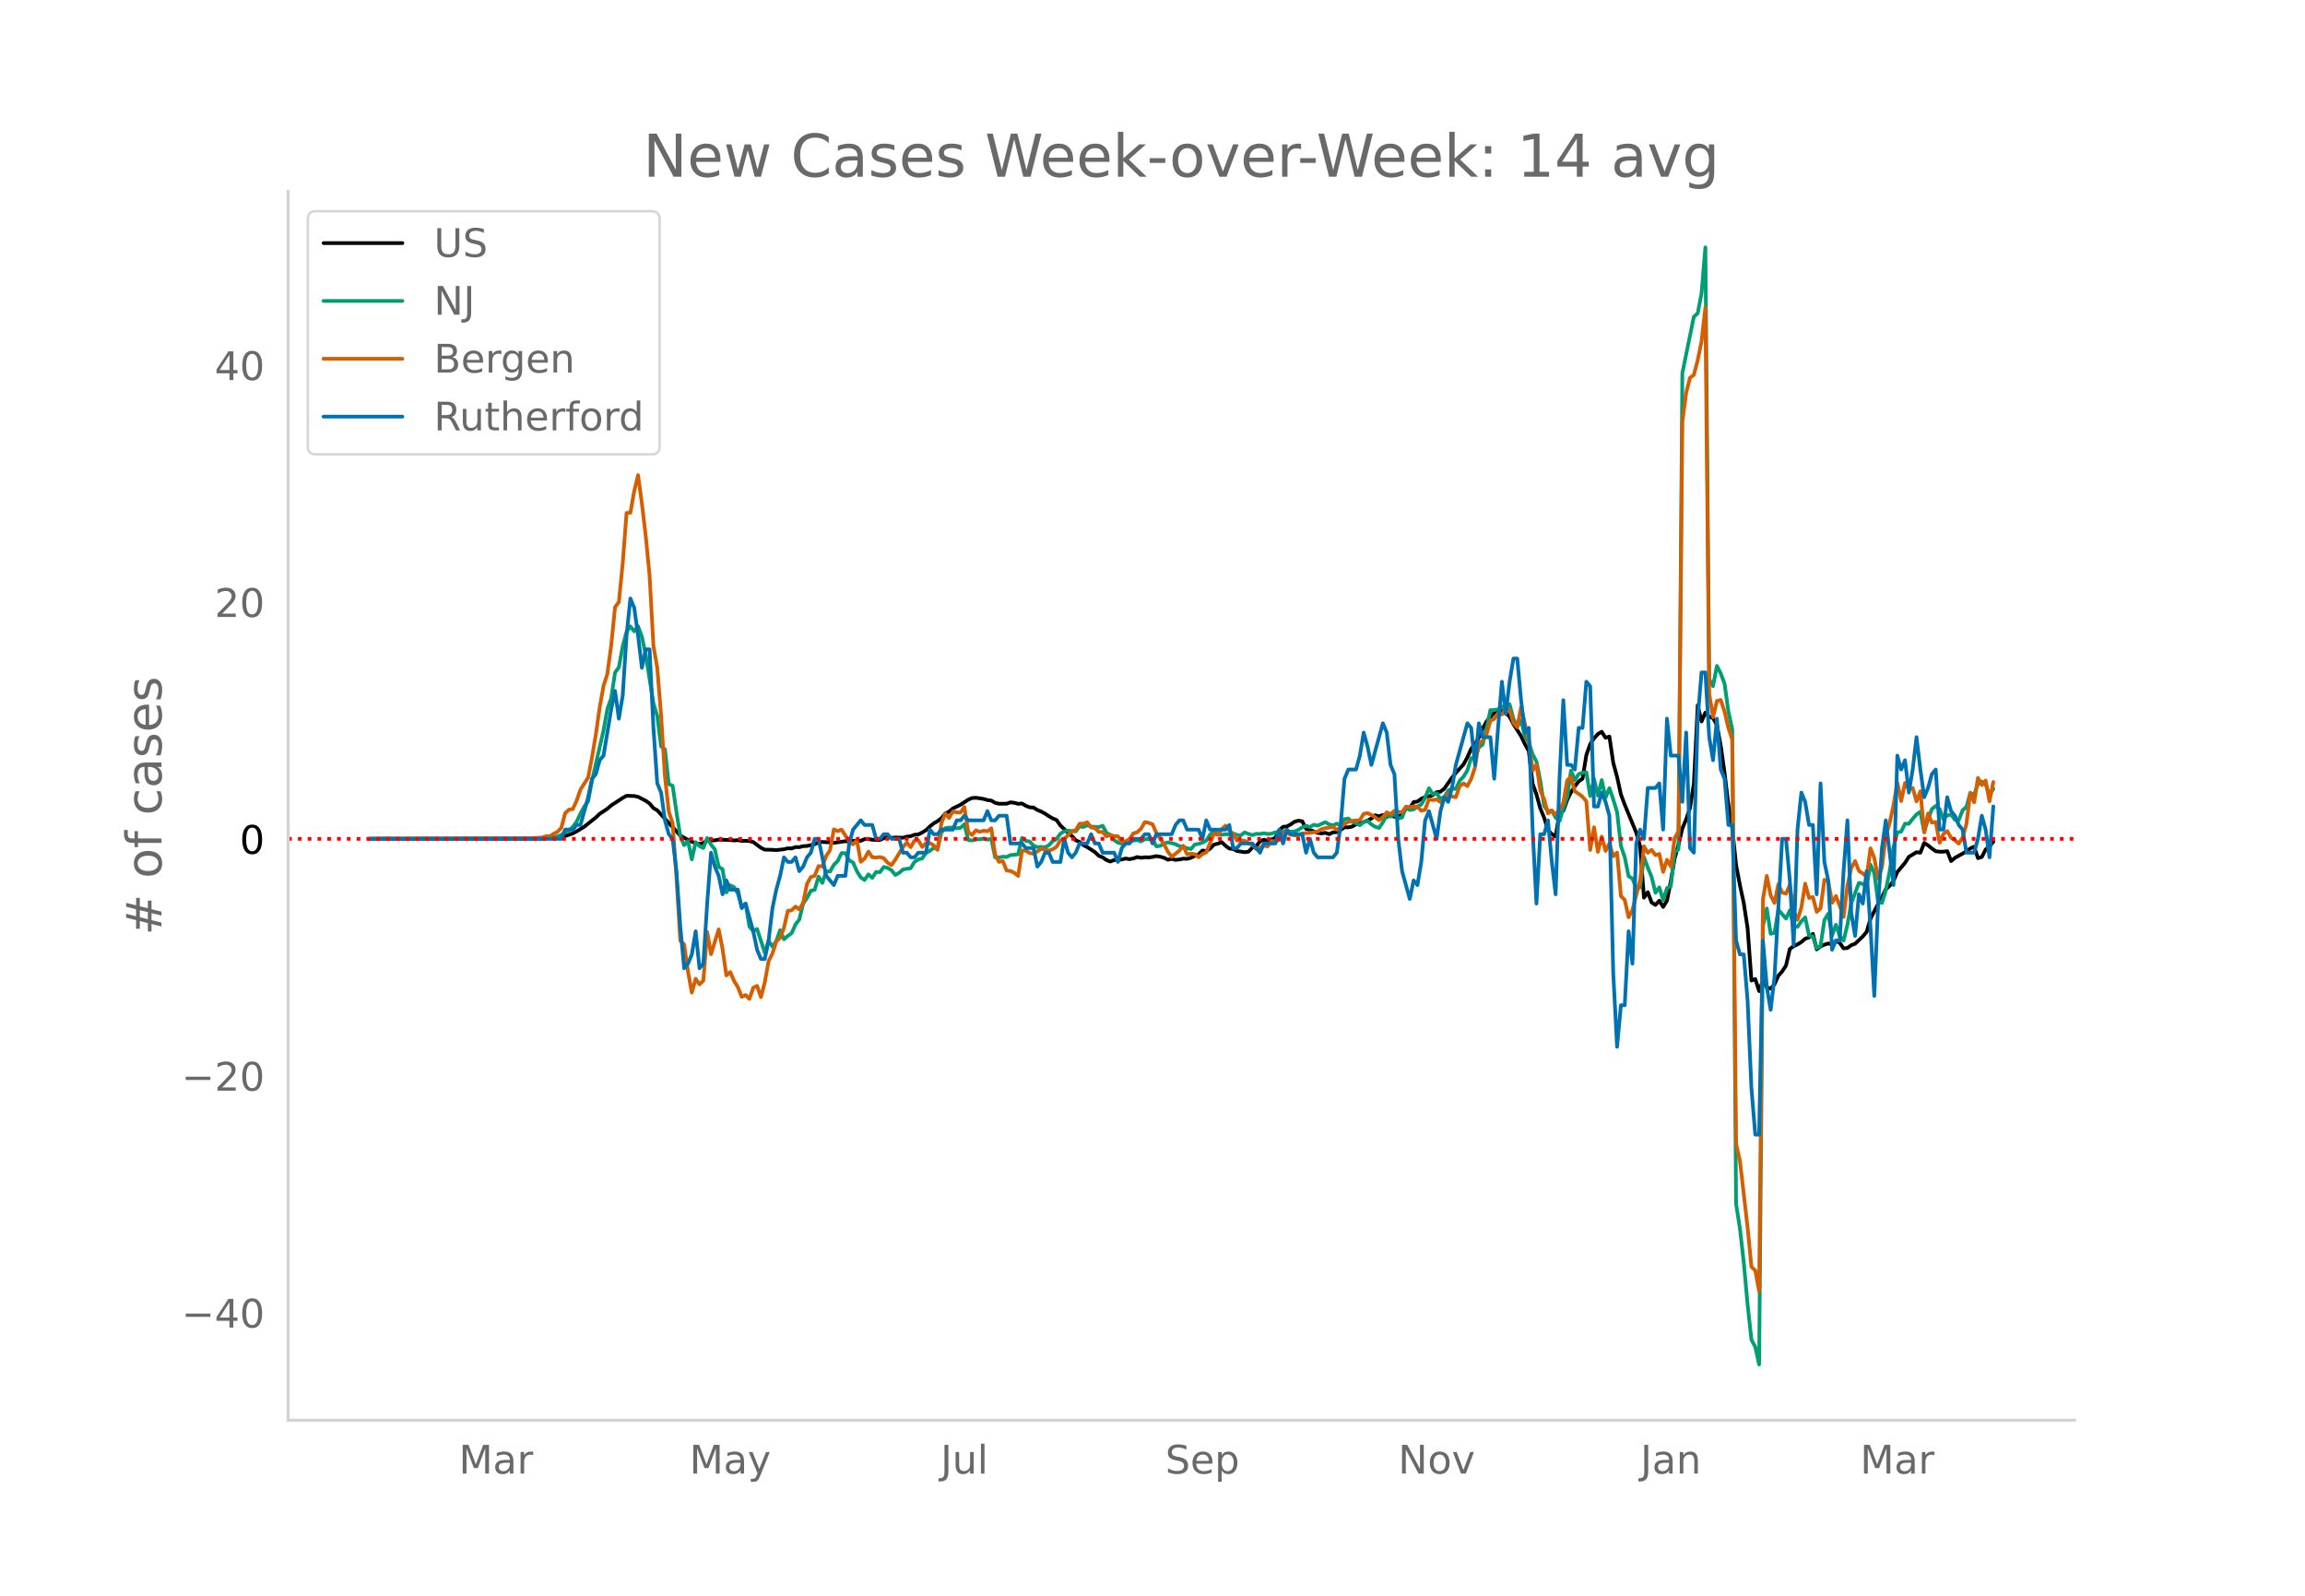 <svg height="864" viewBox="0 0 936 648" width="1248" xmlns="http://www.w3.org/2000/svg" xmlns:xlink="http://www.w3.org/1999/xlink"><defs><style>*{stroke-linecap:butt;stroke-linejoin:round}</style></defs><g id="figure_1"><path d="M0 648h936V0H0z" style="fill:#fff" id="patch_1"/><g id="axes_1"><path d="M117 576.72h725.4V77.76H117z" style="fill:none" id="patch_2"/><path clip-path="url(#pc61ffca844)" d="m149.973 340.626 67.036-.113 7.795-.276 1.56-.116 1.558-.228 1.56-.374 3.117-1.121 1.56-.81 3.117-1.898 4.677-3.75 1.56-1.465 3.117-2.065 1.56-1.355 4.676-3.046 1.56-.857 3.117.086 1.56.335 3.117 1.599 1.56 1.105 1.558 1.876 1.56.885 9.353 10.268 3.118 1.75 3.118 1.372 1.56.295 1.558-.427 1.56-.983 1.558.014 1.56-.1 1.558-.291 4.677.17 1.56.17 1.558-.128 1.56.3 1.558-.025 1.56.089 1.558.423 3.118 2.32 1.56.756 3.117.073 1.56.113 3.117-.341 1.56-.39 1.558.074 1.56-.57 1.558.04 1.56-.416 1.558-.068 3.118-.743 1.559-.716 1.559-.169 3.118.172 1.559.178 4.677-.67 1.559.147 1.559-.337 3.118.037 1.559-.69 1.559-.054 1.559.317 3.118.091 1.559-.752 1.559-.504 1.559.415 1.559-.176 3.118.102 1.559-.438 1.559-.164 1.559-.602 1.559-.123 1.559-.793 1.559-.97 1.559-1.47 1.559-1.272 1.559-.887 1.559-1.207 1.559-1.874 1.559-.78 1.559-1.32 3.118-1.505 3.118-2.063 1.559-.658 1.559-.106 3.118.473 1.559.469 1.559.194 1.559.92 1.559.378 3.118-.037 1.559-.546 1.559.19 1.559.428 1.559-.147 1.559.934 1.559.626 1.559.083 1.559.994 1.559.63 1.559.846 1.559 1.048 1.559.887 1.559.668 1.559 2.209 3.118 2.997 1.559 1.24 1.559 1.764 1.559.747 1.559 1.222 1.559.826 3.118 2.016 1.559 1.514 1.559.602 1.559 1.102 1.559.62 1.559-.602 1.559-.041 1.559-.207 1.559-.367 1.559.25 1.559-.288 1.559-.57 1.559.305 1.559-.214 1.559.058 1.559-.188 1.559-.356 1.559.264 1.559.432 1.559.784 1.559-.334 1.559.404 1.559-.184 1.558-.317 1.56.082 1.558-.427 1.56-.78 1.558-.599 1.56-1.569 1.558.168 1.56-.922 1.558-1.674 1.56-.352 1.558-.667 1.56 1.487 1.558 1.157 1.56.149 1.558.828 3.118.503 1.56-.235 1.558-1.637 1.56-.567 1.558-1.969 1.56-.676 1.558.441 1.56-.53 1.558-.674 1.56-3.076 1.558-1.39 1.56-.146 1.558-.86 1.56-1.072 1.558-.422 1.56.251 1.558 3.068 1.56.416 3.117 1.2 1.56.243 1.558-.249 1.56.55 1.558-.732 1.56-.104 1.558-.908 1.56-1.054 1.558.032 1.56-.312 1.558-.919 1.56-.334 3.117-1.21 1.56-.811 1.558-1.309 1.56.416 1.558-.559 1.56.799 1.558-.737 1.56.689 1.558.02 1.56-.99 1.558-2.298 1.56-.22 1.558-2.47 1.56-.236 1.558-1.132 1.56-.687 1.558-.32 1.56-.474 1.558-1.19 1.56-.206 1.558-1.238 3.118-4.47 1.56-1.898 3.117-3.484 1.56-2.851 1.558-3.51 1.56-1.797 1.558-2.803 1.559-3.57 1.559-2.875 3.118-3.562 3.118-.739 1.559.712 1.559 1.63 1.559 3.015 3.118 4.902 1.559 3.252 1.559 2.765 1.559 13.286 1.559 4.361 1.559 5.642 1.559 3.793 1.559 5.026 1.559 1.626 1.559.927 1.559-9.525 1.559-.85 1.559-4.355 1.559-3.15 1.559-2.436 1.559-2.026 1.559-1.061 1.559-9.638 1.559-4.415 1.559-2.36 1.559-1.737 1.559-.913 1.559 2.435 1.559-.499 1.559 10.642 1.559 5.74 1.559 7.122 1.559 4.189 4.677 11.375 1.559 5.478 1.559 20.875 1.559-2.217 1.559 4.184 1.559.981 1.559-1.71 1.559 2.52 1.559-2.542 1.559-7.917 1.559-9.215 1.559-5.668 1.559-6.532 1.559-3.69 1.559-4.63 1.559-9.854 1.559-31.785 1.559 6.514 1.559-3.579 1.559 1.715 1.559.497 1.559 2.92 1.559 8.288 1.559 11.098 1.559 13.082 1.559 9.277 1.559 15 1.559 8.226 1.559 7.253 1.559 10.23 1.559 21.205 1.559-.584 1.559 4.857 1.559-4.401 1.559 2.941 1.559.495 1.559-1.76 1.559-3.521 1.559-1.719 1.559-2.382 1.559-6.756 1.559-1.145 1.559-.703 1.559-.948 1.559-1.368 1.559-.506 1.559-1.452 1.559 6.297 1.559-1.254 1.559-.654 1.559-.494 1.559.411 1.559-1.445 1.559.783 1.558 2.258 1.56-.17 1.558-1.138 1.56-.588 3.117-2.975 1.56-1.835 1.558-5.354 3.118-6.062 1.56-2.732 1.558-3.168 1.56-1.38 1.558-2.01 1.56-3.627 3.117-3.705 1.56-2.444 3.117-1.878 1.56.203 1.558-3.95 1.56.975 1.558 1.273 1.56 1.11 1.558.188 1.56-.017 1.558-.206 1.56 4.04 1.558-1.318 3.118-1.724 1.56-.937 1.558-1.151 1.56-.71 1.558 4.639 1.56-.449 1.558-3.046 1.56-1.393 1.558-1.747h0" style="fill:none;stroke:#000;stroke-linecap:round;stroke-width:1.5" id="line2d_1"/><path clip-path="url(#pc61ffca844)" d="m149.973 340.624 68.595-.104 4.677-.251 3.118-.623 1.56-.58 1.558-1.165 1.56-.533 1.558-1.605 1.56-2.14 1.558-3.275 1.56-2.843 1.558-2.17 1.56-8.358 4.676-20.368 1.56-8.69 1.558-4.414 1.56-10.37 1.558-2.161 1.56-8.571 1.558-5.86 1.56-2.181 1.558 2 1.56-2.04 1.558 4.279 1.56 7.391 3.117 19.56 1.56 5.283 1.558 12.264 1.56 1.219 1.558 14.105 1.56.635 1.558 10.702 1.56 9.824 1.558 3.624 1.56-1.686 1.558 7.445 1.56-7 1.558 1.616 1.56.77 1.558-4.023 1.56 2.646 1.558 1.95 1.56 7.066 1.558.986 1.56 9.41 1.558-2.87 1.56.735 1.558 2.592 1.56 5.4 1.558-1.22 1.56 9.218 1.558 1.856 1.56-.866 3.117 9.607 1.56-4.807 1.558 2.37 1.56-2.281 1.558-4.39 1.56 3.67 1.558-1.365 1.56-1.106 1.558-3.547 1.56-2.011 1.558-6.498 1.56-2.212 1.558-2.96 1.56-.374 1.558-5.357 1.559 2.533 1.559-4.734 1.559.162 1.559-2.765 1.559-1.547 1.559-3.195 1.559.043 1.559 2.927 1.559.855 1.559 3.52 1.559 2.53 1.559 1.04 1.559-2.29 1.559 1.435 1.559-2.425 1.559.1 1.559-2.123 1.559.41 1.559.928 1.559 1.915 1.559-.843 1.559-1.37 3.118-.53L371.35 350l1.559-1.021 1.559-.402 1.559-2.313 1.559-.74 1.559-1.252 1.559.564 1.559-6.753 1.559-1.767 1.559-.26 1.559.016 1.559.279 1.559-.202 1.559-1.454 1.559 6.428 1.559.167 1.559-.406 1.559-.109 1.559-.263 1.559.48 1.559-.426 1.559 7.554 1.559.105 1.559-.345 1.559.12 1.559-.766 3.118-.328 1.559-6.653 1.559 1.184 1.559.27 1.559 1.664 1.559.63 1.559-.108 1.559.178 1.559-.844 1.559-1.686 1.559-.812 1.559-2.19 1.559-.982 1.559-.247 3.118.298 1.559-2.089 1.559.294 1.559-.72 1.559.546 3.118.244 1.559-.585 1.559 2.855 1.559.97 1.559 1.985 1.559 1.064 1.559.394 1.559-.089 1.559-1.238 1.559.085 1.559-.208 1.559.568 1.559-.924 1.559-.054 1.559.15 1.559 2.808 1.559-.193 1.559-.975 1.559-.433 1.559.314 1.559.452 1.559.762 1.558.29 1.56.55 1.558.347 1.56-1.833 1.558-.27 1.56-.546 1.558-.781 1.56-2.425 1.558-1.435 1.56 1.063 1.558.445 1.56-.27 1.558.092 1.56-.402 1.558.623 1.56.166 1.558-1.176 1.56.607 1.558.472 1.56-.506 1.558.042 1.56-.286 1.558.302 1.56-.14 1.558-.526 1.56-.29 1.558-.166 1.56.012 1.558.197 1.56-.14 1.558-.638 1.56-1.001 1.558-.639 1.56.5 1.558-.925 1.56.367 3.117-1.407 1.56.881 1.558.41 1.56-.707 1.558.839 1.56-2.665 1.558-.248 1.56 1.44 1.558.463 1.56.809 1.558-1.273 1.56-.503 1.558 1.459 1.56.955 1.558.491 1.56-2.305 1.558-2.982 1.56.669 1.558-1.122 1.56 1.907 1.558-.425 1.56-4.092 1.558 1.048 1.56-.255 1.558-1.16 1.56-.813 1.558-2.765 1.56-3.814 1.558 2.382 1.56-.348 1.558 2.209 1.56-.685 1.558-2.638 1.56-.854 1.558.193 1.56-3.342 1.558-1.609 1.56-2.576 1.558-5.005 1.56.07 1.558-4.417 1.559-1.18 1.559-6.563 1.559-7.391 1.559-.035 1.559-.279 1.559-.835 1.559-1.075 1.559-.17 1.559 5.89 1.559 3.249 1.559-2.6 1.559 6.591 1.559 2.387 1.559 4.792 1.559 2.967 1.559 7.805 1.559 10.265 1.559 2.135 1.559-.317 1.559 2.881 1.559 1.431 1.559-5.179 1.559-4.664 1.559-10.68 1.559 3.826 1.559-2.402 1.559-.6 1.559-.139 1.559 9.6 1.559-6.896 1.559 6.757 1.559-6.289 1.559 7.12 1.559-3.844 1.559 4.583 1.559 5.114 1.559 13.811 1.559 4.526 1.559 7.735 1.559.901 1.559 4.07 1.559-.473 1.559-12.288 1.559 4.286 1.559 3.786 1.559 6.429 1.559-2.182 1.559 5.14 1.559-4.861 1.559-.754 1.559-13.774 1.559-1.272 1.559-193.292 4.677-22.936 1.559-1.376 1.559-8.092 1.559-18.685 1.559 175.318 1.559 2.831 1.559-8.188 1.559 3.013 1.559 4.243 1.559 11.31 1.559 7.194 1.559 192.738 1.559 9.925 1.559 13.82 1.559 17.122 1.559 14.253 1.559 2.904 1.559 7.117 1.559-178.091 1.559-7.067 1.559 10.27 1.559-.33 1.559-9.445 3.118 3.62 1.559-3.31 1.559 6.447 1.559.232 1.559-2.27 1.559-1.574 1.559 7.399 1.559.356 1.559 4.811 1.559-1.075 1.559-10.397 1.559-2.587 1.559 8.826 1.559-4.336 1.559 4.564 1.558 1.888 1.56-6.506 1.558-8.656 3.118-8.312 1.56.445 1.558.7 1.56-8.56 1.558 3.49 1.56 11.796 1.558.263 1.56-5.101 1.558-7.775 1.56-9.758 1.558-6.01 1.56-.29 1.558-3.226 1.56.008 1.558-1.992 1.56-1.803 1.558-1.032 1.56 8.099 1.558-5.075 1.56-4.158 1.558-1.245 1.56 1.18 1.558 4.3 1.56-1.667 1.558-.297 1.56 2.088 1.558.14 1.56-4.023 1.558-1.342 1.56-5.628 1.558.782 1.56-4.502 1.558-.964 1.56 1.16 1.558 4.445 1.56-2.665h0" style="fill:none;stroke:#009e73;stroke-linecap:round;stroke-width:1.5" id="line2d_2"/><path clip-path="url(#pc61ffca844)" d="m149.973 340.624 60.8-.11 7.795-.295 1.56-.11 1.558-.516h1.56l1.558-1.032 1.56-.774 1.558-1.622 1.56-5.933 1.558-1.474 1.56-.221 1.558-3.427 1.56-4.496 3.117-4.902 1.56-8.18 1.558-9.25 1.56-11.02 1.558-8.696 1.56-4.902 1.558-11.571 1.56-15.552 1.558-2.063 1.56-15.736 1.558-20.453 1.56-.074 1.558-8.807 1.56-6.45 1.558 11.535 1.56 13.23 1.558 16.067 1.56 28.487 1.558 8.881 1.56 19.458 1.558 24.765 1.56 14.225 1.558 4.643 1.56 22.074 1.558 25.612 1.56 1.548 1.558 10.982 1.56 8.587 1.558-5.602 1.56 2.285 1.558-1.548 1.56-19.716 1.558 8.992 3.118-10.06 1.56 7.96 1.558 10.724 1.56-1.364 1.558 3.575 1.56 2.58 1.558 3.906 1.56-.737 1.558 1.584 1.56-4.532 1.558-.738 1.56 4.57 1.558-6.007 1.56-8.66 1.558-3.059 1.56-4.938 1.558-1.474 1.56-4.017 1.558-6.891 1.56-.221 1.558-1.511 1.56 1.142 1.558-2.653 1.56-7.739 1.558-2.764 1.56-.479 1.558-3.943 1.559.11 1.559-4.2 1.559-2.396 1.559-8.44 1.559.738 1.559-.627 3.118 4.828 1.559 1.142 1.559-1.695 1.559 8.771 1.559-1.29 1.559-2.837 1.559 2.284 1.559.11 1.559-.183 1.559.479 1.559 1.842 1.559.958 1.559-2.21 3.118-5.123 1.559-1.806 1.559 1.843 1.559-2.654 1.559-.147 1.559 2.727 1.559-1.548 1.559-.037 1.559.922 1.559 1.842 1.559-10.76 1.559-4.054 1.559 1.88 1.559-2.654 1.559.368 1.559.074 1.559-2.248 1.559 10.135 1.559 1.216 1.559-1.917 1.559.627 1.559-.442 1.559.22 1.559-1.215 1.559 10.65 1.559 2.985 1.559-.295 1.559 3.833 1.559.147 1.559.774 1.559 1.253 1.559-10.282 1.559.037 1.559.958 1.559.258 1.559-.921 1.559-1.069 1.559.295 1.559.442 1.559-.553 1.559-.995 1.559-2.653 1.559-.368 1.559-1.77 1.559-1.473 1.559-.516 1.559-2.617 1.559.037 1.559-.59 1.559 2.1 1.559.222 1.559 1.548 1.559.074 1.559 1.768 1.559-.663 1.559.627h1.559l1.559 2.248 1.559-.222 1.559-.884 1.559-2.285 1.559-.479 1.559-1.437 1.559-2.727 1.559.331 1.559.59 1.559 3.538 3.118 4.606 1.559 2.985 1.559 2.064 3.118-2.506 1.558-1.953 1.56 3.464 1.558-.258 1.56.184 1.558 1.253 1.56-1.29 1.558-.7 3.118-7.628 1.56.553 1.558-2.248 1.56-1.511 1.558 1.99 1.56 1.327 1.558 2.763 1.56-.147 1.558.184 1.56 1.069 1.558.59 1.56 1.695 1.558-.553 1.56-.737 1.558.258 1.56-2.174 1.558.147 1.56-.553 1.558-3.206 1.56.332 1.558.663 1.56.295 1.558.037 1.56-.81 3.117-.259 3.118-.516 1.56-.958 1.558-.405 3.118-.516 1.56 1.142 1.558-.774 1.56-1.584 1.558-.848 1.56-.405 3.117-.295 1.56-2.543 1.558-.295 1.56.737 1.558.922 1.56 1.216 1.558-1.253 1.56-1.917 1.558.774 1.56-1.437 1.558.442 1.56.185 1.558-2.285 1.56.147 1.558-.22 1.56.073 1.558 1.658 1.56-.368 1.558-4.386 1.56.442 1.558-.294 1.56 1.068 1.558-1.105 1.56-2.432 1.558 1.253 1.56.331 1.558-4.496 1.56-1.105 1.558 1.068 1.56-2.91 1.558-4.755 1.56-10.024 1.558-.663 1.559-2.616 1.559-5.565 1.559-.737 1.559-2.285 1.559.48 1.559-2.433 1.559.553 1.559 5.343 1.559 1.77 1.559-8.219 3.118 13.71 1.559 12.123 1.559-2.506 1.559 10.54 1.559 3.538 1.559 5.749 1.559-1.106 1.559 1.511 1.559-1.842 1.559-2.875 1.559-9.065 1.559-1.511 1.559 5.97 1.559.958 1.559 1.216 1.559 1.843 1.559 19.752 1.559-9.213 1.559 9.987 1.559-6.191 1.559 5.823 1.559-3.022 1.559 5.196 1.559-1.511 1.559 17.652 1.559 1.585 1.559 7.038 1.559-2.985 3.118-12.05 1.559-13.783 1.559 2.617 1.559-1.18 1.559 2.138 1.559-.48 1.559 7.26 1.559-4.9 1.559 2.763 1.559-11.535 1.559-2.763 1.559-166.313 1.559-11.83 1.559-6.044 1.559-1.179 1.559-5.97 1.559-7.665 1.559-13.746 1.559 156.916 1.559 9.508 1.559-6.634 1.559-.405 1.559 4.754 1.559 6.707 1.559 4.606 1.559 164.213 1.559 6.891 3.118 27.123 1.559 15.92 1.559 1.437 1.559 8.44 1.559-159.164 1.559-9.471 1.559 7.886 1.559 3.096 1.559-7.629 1.559 3.354 1.559.516 1.559-3.612 1.559 10.65 1.559 3.538 1.559-4.975 1.559-9.655 1.559 5.786 1.559-.369 1.559 6.007 1.559-1.474 1.559-11.534 1.559.59 1.559 8.733 1.559-2.727 1.559 4.017 1.558 4.459 1.56-12.825 1.558-7.112 1.56-2.727 1.558 4.017 1.56.958 1.558 1.437 1.56-11.608 1.558 3.98 1.56 8.292 1.558-4.68 1.56-12.604 1.558-5.38 1.56-7.113 1.558-9.213 1.56 7.518 1.558-7.334 1.56 2.506 1.558-.479 1.56 5.454 1.558-4.127 1.56 16.73 1.558-7.701 1.56 3.722 1.558-.258 1.56 8.439 1.558-3.575 1.56-1.179 1.558 2.727 1.56.995 1.558 1.364 1.56-2.47 1.558-5.527 1.56-12.677 1.558 3.906 1.56-9.913 1.558 2.911 1.56-1.843 1.558 8.44 1.56-7.85h0" style="fill:none;stroke:#d55e00;stroke-linecap:round;stroke-width:1.5" id="line2d_3"/><path clip-path="url(#pc61ffca844)" d="M149.973 340.624h77.95l1.558-3.753h3.118l1.56-1.877h1.558l3.118-11.262 1.56-7.508 1.558-1.877 1.56-5.63 1.558-1.877 3.118-18.77 1.56-7.507 1.558 11.261 1.56-9.385 1.558-24.4 1.56-15.015 1.558 3.754 1.56 11.261 1.558 13.139 1.56-7.508h1.558l1.56 31.908 1.558 22.523 1.56 3.754 1.558 11.262 1.56 5.63 1.558 1.877 1.56 13.139 1.558 22.523 1.56 16.893 1.558-1.877 1.56-3.754 1.558-9.385 1.56 15.016 1.558-1.877 1.56-24.4 1.558-20.647 1.56 5.631 1.558 3.754 1.56 7.508 1.558-5.631 1.56 3.754h3.117l1.56 7.507 1.558-1.877 3.118 11.262 1.56 7.508 1.558 3.754h1.56l1.558-7.508 1.56-13.139 1.558-7.507 1.56-5.631 1.558-7.508 1.56 1.877h1.558l1.56-1.877 1.558 5.63 1.56-1.876 1.558-3.754 1.56-1.877 1.558-5.63h1.559l3.118 15.015 3.118 3.754 1.559-3.754h3.118l1.559-13.139 1.559-5.63 3.118-3.754 1.559 1.877h3.118l1.559 5.63h1.559l1.559-1.877h1.559l1.559 1.877h3.118l1.559 5.631h1.559l1.559 1.877h1.559l1.559-1.877h3.118l1.559-9.384 1.559 1.876h1.559l1.559-1.876h4.677l1.559-3.754h1.559l1.559-1.877 1.559 1.877h6.236l1.559-3.754 1.559 3.754h1.559l1.559-1.877h3.118l1.559 11.261h4.677l1.559 1.877h3.118l1.559 7.508 1.559-1.877 1.559-3.754h1.559l1.559 3.754h3.118l1.559-9.385 1.559 5.631 1.559 1.877 1.559-1.877 1.559-3.754h3.118l1.559-3.754 1.559 3.754h1.559l1.559 3.754h4.677l1.559 3.754 1.559-5.63 1.559-1.878h1.559l1.559-1.877h3.118l1.559-1.877h1.559l1.559 3.754 1.559-3.754h6.236l1.559-3.753 1.559-1.877h1.558l1.56 3.754h4.676l1.56 3.753 1.558-7.507 1.56 3.754h6.235l1.56-1.877 1.558 9.384h1.56l1.558-1.877h4.677l3.118 3.754 1.56-3.754h4.676l1.56-5.63 1.558 5.63 1.56-5.63 1.558 1.876h4.677l1.56 7.508 1.558-5.63 1.56 5.63 1.558 1.877h6.236l1.56-1.877 1.558-11.261 1.56-18.77 1.558-3.754h3.118l1.56-5.63 1.558-9.385 1.56 5.63 1.558 7.508 4.677-16.892 1.56 3.754 1.558 13.138 1.56 3.754 1.558 26.277 1.56 13.139 3.117 11.262 1.56-7.508 1.558 1.877 1.56-9.385 1.558-16.892 1.56-3.754 3.117 11.261 1.56-11.261 1.558-5.631 1.56 1.877 1.558-5.63 1.56-9.386 4.676-16.892 1.56 1.877 1.558 15.015 1.56-16.892 1.558 5.63h3.118l1.559 16.893 1.559-20.646 1.559-18.77 1.559 13.14 1.559-13.14 1.559-9.384h1.559l1.559 16.892 1.559 13.139 1.559-1.877 1.559 41.293 1.559 30.03 1.559-28.154h1.559l1.559-5.63 1.559 16.892 1.559 13.139 1.559-46.924 1.559-31.908 1.559 26.277h1.559l1.559 1.877 1.559-16.892h1.559l1.559-18.77 1.559 1.878 1.559 48.8h1.559l1.559-5.63 1.559 3.753 1.559 5.63 1.559 63.816 1.559 30.031 1.559-16.892h1.559l1.559-30.03 1.559 13.138 1.559-48.8L666 336.87l1.559 3.753 1.559-20.646h3.118l1.559-1.877 1.559 18.77 1.559-45.047 1.559 15.016h3.118l1.559 18.769 1.559-28.154 1.559 46.923 1.559 1.877 1.559-54.43 1.559-18.77h1.559l1.559 26.277 1.559 9.385 1.559-16.893 1.559 20.646 1.559 3.754 1.559 18.77h1.559l1.559 46.923 1.559 5.63h1.559l1.559 18.77 1.559 35.662 1.559 18.77h1.559l1.559-78.832 1.559 18.77 1.559 9.384 1.559-13.139 3.118-56.308h1.559l1.559 16.893 1.559 26.277 1.559-46.923 1.559-15.016 1.559 3.754 1.559 9.385h1.559l1.559 28.154 1.559-45.047 1.559 31.908 1.559 7.508 1.559 28.154 1.559-3.754h1.559l1.558-28.154 1.56-20.646 1.558 37.538 1.56 9.385 1.558-16.892 1.56 3.753 1.558-13.138 1.56 22.523 1.558 28.154 1.56-37.539 1.558-22.523 1.56-11.261 3.117 26.277 1.56-52.554 1.558 5.63 1.56-3.753 1.558 13.138 1.56-9.385 1.558-13.138 1.56 13.138 1.558 11.262 1.56-3.754 1.558-5.63 1.56-1.878 1.558 24.4h1.56l1.558-13.138 1.56 5.63 1.558 1.878 1.56 3.754 1.558 1.877 1.56 9.384h3.117l1.56-5.63 1.558-9.385 1.56 5.63 1.558 11.262 1.56-20.646h0" style="fill:none;stroke:#0072b2;stroke-linecap:round;stroke-width:1.5" id="line2d_4"/><path clip-path="url(#pc61ffca844)" d="M117 340.624h725.4" style="fill:none;stroke:red;stroke-dasharray:1.5,2.475;stroke-dashoffset:0;stroke-width:1.5" id="line2d_5"/><path d="M117 576.72V77.76" style="fill:none;stroke:#d3d3d3;stroke-linecap:square;stroke-linejoin:miter;stroke-width:1.25" id="patch_3"/><path d="M117 576.72h725.4" style="fill:none;stroke:#d3d3d3;stroke-linecap:square;stroke-linejoin:miter;stroke-width:1.25" id="patch_4"/><g id="matplotlib.axis_1"><g id="xtick_1"><g style="fill:#696969" transform="matrix(.16 0 0 -.16 186.326 598.378)" id="text_1"><defs><path d="M9.813 72.906h14.703l18.593-49.61 18.703 49.61h14.704V0H66.89v64.016l-18.797-50h-9.907l-18.796 50V0H9.813z" id="DejaVuSans-77"/><path d="M34.281 27.484q-10.89 0-15.093-2.484-4.204-2.484-4.204-8.5 0-4.781 3.157-7.594 3.156-2.797 8.562-2.797 7.485 0 12 5.297 4.516 5.297 4.516 14.078v2zm17.922 3.72V0H43.22v8.297Q40.14 3.328 35.547.953q-4.594-2.375-11.234-2.375-8.391 0-13.36 4.719Q6 8.016 6 15.922q0 9.219 6.172 13.906 6.187 4.688 18.437 4.688h12.61v.89q0 6.203-4.078 9.594-4.078 3.39-11.453 3.39-4.688 0-9.141-1.124-4.438-1.125-8.531-3.375v8.312q4.921 1.906 9.562 2.844 4.64.953 9.031.953 11.875 0 17.735-6.156 5.86-6.14 5.86-18.64z" id="DejaVuSans-97"/><path d="M41.11 46.297q-1.516.875-3.297 1.281Q36.03 48 33.89 48q-7.625 0-11.703-4.953-4.079-4.953-4.079-14.234V0H9.08v54.688h9.03v-8.5q2.844 4.984 7.375 7.39Q30.031 56 36.531 56q.922 0 2.047-.125 1.125-.11 2.484-.36z" id="DejaVuSans-114"/></defs><use xlink:href="#DejaVuSans-77"/><use x="86.279" xlink:href="#DejaVuSans-97"/><use x="147.559" xlink:href="#DejaVuSans-114"/></g></g><g id="xtick_2"><g style="fill:#696969" transform="matrix(.16 0 0 -.16 279.978 598.378)" id="text_2"><defs><path d="M32.172-5.078q-3.797-9.766-7.422-12.735-3.61-2.984-9.656-2.984H7.906v7.516h5.282q3.703 0 5.75 1.765Q21-9.766 23.483-3.219l1.61 4.094-22.11 53.813H12.5l17.094-42.766 17.093 42.766h9.516z" id="DejaVuSans-121"/></defs><use xlink:href="#DejaVuSans-77"/><use x="86.279" xlink:href="#DejaVuSans-97"/><use x="147.559" xlink:href="#DejaVuSans-121"/></g></g><g id="xtick_3"><g style="fill:#696969" transform="matrix(.16 0 0 -.16 381.964 598.378)" id="text_3"><defs><path d="M9.813 72.906h9.859V5.078q0-13.187-5-19.14-5-5.954-16.094-5.954h-3.75v8.297h3.078q6.531 0 9.219 3.672Q9.813-4.39 9.813 5.078z" id="DejaVuSans-74"/><path d="M8.5 21.578v33.11h8.984V21.922q0-7.766 3.016-11.656 3.031-3.875 9.094-3.875 7.265 0 11.484 4.64 4.234 4.64 4.234 12.656v31h8.985V0h-8.984v8.406Q42.047 3.422 37.718 1q-4.313-2.422-10.032-2.422-9.421 0-14.312 5.86Q8.5 10.296 8.5 21.578zM31.11 56z" id="DejaVuSans-117"/><path d="M9.422 75.984h8.984V0H9.422z" id="DejaVuSans-108"/></defs><use xlink:href="#DejaVuSans-74"/><use x="29.492" xlink:href="#DejaVuSans-117"/><use x="92.871" xlink:href="#DejaVuSans-108"/></g></g><g id="xtick_4"><g style="fill:#696969" transform="matrix(.16 0 0 -.16 473.194 598.378)" id="text_4"><defs><path d="M53.516 70.516V60.89q-5.61 2.687-10.594 4-4.984 1.328-9.625 1.328-8.047 0-12.422-3.125t-4.375-8.89q0-4.845 2.906-7.313 2.907-2.453 11.016-3.97l5.953-1.218q11.031-2.11 16.281-7.406 5.25-5.297 5.25-14.172 0-10.61-7.11-16.078-7.093-5.469-20.812-5.469-5.172 0-11.015 1.172Q13.14.922 6.89 3.219v10.156q6-3.36 11.765-5.078 5.766-1.703 11.328-1.703 8.438 0 13.032 3.312 4.593 3.328 4.593 9.485 0 5.359-3.297 8.39-3.296 3.032-10.812 4.547L27.484 33.5q-11.03 2.188-15.968 6.875-4.922 4.688-4.922 13.047 0 9.672 6.812 15.234 6.813 5.563 18.766 5.563 5.14 0 10.453-.938 5.328-.922 10.89-2.765z" id="DejaVuSans-83"/><path d="M56.203 29.594v-4.39H14.891q.593-9.282 5.593-14.142 5-4.859 13.938-4.859 5.172 0 10.031 1.266 4.86 1.265 9.656 3.812v-8.5Q49.266.734 44.187-.344 39.11-1.422 33.892-1.422q-13.094 0-20.735 7.61-7.64 7.625-7.64 20.625 0 13.421 7.25 21.296Q20.016 56 32.328 56q11.031 0 17.453-7.11 6.422-7.093 6.422-19.296zm-8.984 2.64q-.094 7.36-4.125 11.75-4.032 4.407-10.672 4.407-7.516 0-12.031-4.25-4.516-4.25-5.203-11.97z" id="DejaVuSans-101"/><path d="M18.11 8.203v-29H9.077v75.484h9.031v-8.296q2.844 4.875 7.157 7.234Q29.594 56 35.594 56q9.968 0 16.187-7.906 6.235-7.907 6.235-20.797T51.78 6.484q-6.218-7.906-16.187-7.906-6 0-10.328 2.375-4.313 2.375-7.157 7.25zm30.578 19.094q0 9.906-4.079 15.547-4.078 5.64-11.203 5.64-7.14 0-11.218-5.64-4.079-5.64-4.079-15.547 0-9.906 4.078-15.547 4.079-5.64 11.22-5.64 7.124 0 11.202 5.64t4.078 15.547z" id="DejaVuSans-112"/></defs><use xlink:href="#DejaVuSans-83"/><use x="63.477" xlink:href="#DejaVuSans-101"/><use x="125" xlink:href="#DejaVuSans-112"/></g></g><g id="xtick_5"><g style="fill:#696969" transform="matrix(.16 0 0 -.16 567.758 598.378)" id="text_5"><defs><path d="M9.813 72.906h13.28l32.329-60.984v60.984h9.562V0h-13.28L19.39 60.984V0H9.813z" id="DejaVuSans-78"/><path d="M30.61 48.39q-7.22 0-11.422-5.64-4.204-5.64-4.204-15.453 0-9.813 4.172-15.453 4.188-5.64 11.453-5.64 7.188 0 11.375 5.655 4.203 5.672 4.203 15.438 0 9.719-4.203 15.406-4.187 5.688-11.375 5.688zm0 7.61q11.718 0 18.406-7.625 6.703-7.61 6.703-21.078 0-13.422-6.703-21.078-6.688-7.64-18.407-7.64-11.765 0-18.437 7.64-6.656 7.656-6.656 21.078 0 13.469 6.656 21.078Q18.844 56 30.609 56z" id="DejaVuSans-111"/><path d="M2.984 54.688H12.5L29.594 8.797l17.093 45.89h9.516L35.687 0H23.485z" id="DejaVuSans-118"/></defs><use xlink:href="#DejaVuSans-78"/><use x="74.805" xlink:href="#DejaVuSans-111"/><use x="135.986" xlink:href="#DejaVuSans-118"/></g></g><g id="xtick_6"><g style="fill:#696969" transform="matrix(.16 0 0 -.16 666.14 598.378)" id="text_6"><defs><path d="M54.89 33.016V0h-8.984v32.719q0 7.765-3.031 11.61-3.031 3.858-9.078 3.858-7.281 0-11.484-4.64-4.204-4.625-4.204-12.64V0H9.08v54.688h9.03v-8.5q3.235 4.937 7.594 7.374Q30.078 56 35.797 56q9.422 0 14.25-5.828 4.844-5.828 4.844-17.156z" id="DejaVuSans-110"/></defs><use xlink:href="#DejaVuSans-74"/><use x="29.492" xlink:href="#DejaVuSans-97"/><use x="90.771" xlink:href="#DejaVuSans-110"/></g></g><g id="xtick_7"><g style="fill:#696969" transform="matrix(.16 0 0 -.16 755.359 598.378)" id="text_7"><use xlink:href="#DejaVuSans-77"/><use x="86.279" xlink:href="#DejaVuSans-97"/><use x="147.559" xlink:href="#DejaVuSans-114"/></g></g></g><g id="matplotlib.axis_2"><g id="ytick_1"><g style="fill:#696969" transform="matrix(.16 0 0 -.16 73.733 539.083)" id="text_8"><defs><path d="M10.594 35.5h62.593v-8.297H10.594z" id="DejaVuSans-8722"/><path d="M37.797 64.313 12.89 25.39h24.906zm-2.594 8.593H47.61V25.391h10.407v-8.203H47.609V0h-9.812v17.188H4.89v9.515z" id="DejaVuSans-52"/><path d="M31.781 66.406q-7.61 0-11.453-7.5Q16.5 51.422 16.5 36.375q0-14.984 3.828-22.484 3.844-7.5 11.453-7.5 7.672 0 11.5 7.5 3.844 7.5 3.844 22.484 0 15.047-3.844 22.531-3.828 7.5-11.5 7.5zm0 7.813q12.266 0 18.735-9.703 6.468-9.688 6.468-28.141 0-18.406-6.468-28.11-6.47-9.687-18.735-9.687-12.25 0-18.718 9.688-6.47 9.703-6.47 28.109 0 18.453 6.47 28.14Q19.53 74.22 31.78 74.22z" id="DejaVuSans-48"/></defs><use xlink:href="#DejaVuSans-8722"/><use x="83.789" xlink:href="#DejaVuSans-52"/><use x="147.412" xlink:href="#DejaVuSans-48"/></g></g><g id="ytick_2"><g style="fill:#696969" transform="matrix(.16 0 0 -.16 73.733 442.893)" id="text_9"><defs><path d="M19.188 8.297h34.421V0H7.33v8.297q5.609 5.812 15.296 15.594 9.703 9.797 12.188 12.64 4.734 5.313 6.609 9 1.89 3.688 1.89 7.25 0 5.813-4.078 9.469-4.078 3.672-10.625 3.672-4.64 0-9.797-1.61-5.14-1.609-11-4.89v9.969Q13.767 71.78 18.938 73q5.188 1.219 9.485 1.219 11.328 0 18.062-5.672 6.735-5.656 6.735-15.125 0-4.5-1.688-8.531-1.672-4.016-6.125-9.485-1.218-1.422-7.765-8.187-6.532-6.766-18.453-18.922z" id="DejaVuSans-50"/></defs><use xlink:href="#DejaVuSans-8722"/><use x="83.789" xlink:href="#DejaVuSans-50"/><use x="147.412" xlink:href="#DejaVuSans-48"/></g></g><g id="ytick_3"><use xlink:href="#DejaVuSans-48" transform="matrix(.16 0 0 -.16 97.32 346.703)" id="text_10"/></g><g id="ytick_4"><g style="fill:#696969" transform="matrix(.16 0 0 -.16 87.14 250.513)" id="text_11"><use xlink:href="#DejaVuSans-50"/><use x="63.623" xlink:href="#DejaVuSans-48"/></g></g><g id="ytick_5"><g style="fill:#696969" transform="matrix(.16 0 0 -.16 87.14 154.324)" id="text_12"><use xlink:href="#DejaVuSans-52"/><use x="63.623" xlink:href="#DejaVuSans-48"/></g></g><g style="fill:#696969" transform="matrix(0 -.2 -.2 0 65.573 379.813)" id="text_13"><defs><path d="M51.125 44H36.922l-4.11-16.313h14.313zm-7.328 27.781-5.078-20.265h14.265L58.11 71.78h7.813L60.89 51.516h15.234V44h-17.14l-4-16.313h15.53V20.22H53.079L48 0h-7.813l5.032 20.219H30.906L25.875 0h-7.86l5.079 20.219H7.719v7.468h17.187L29 44H13.281v7.516h17.625l4.985 20.265z" id="DejaVuSans-35"/><path d="M37.11 75.984V68.5h-8.594q-4.828 0-6.72-1.953-1.874-1.953-1.874-7.031v-4.828h14.797v-6.985H19.922V0H10.89v47.703H2.297v6.984h8.594V58.5q0 9.125 4.25 13.297 4.25 4.187 13.468 4.187z" id="DejaVuSans-102"/><path d="M48.781 52.594v-8.407q-3.812 2.11-7.64 3.157-3.828 1.047-7.735 1.047-8.75 0-13.593-5.547-4.829-5.532-4.829-15.547 0-10.016 4.829-15.563 4.843-5.53 13.593-5.53 3.907 0 7.735 1.046 3.828 1.047 7.64 3.156V2.094Q45.016.344 40.984-.531q-4.015-.89-8.562-.89-12.36 0-19.64 7.765-7.266 7.765-7.266 20.953 0 13.375 7.343 21.031Q20.22 56 33.016 56q4.14 0 8.093-.86 3.953-.843 7.672-2.546z" id="DejaVuSans-99"/><path d="M44.281 53.078v-8.5q-3.797 1.953-7.906 2.922-4.094.984-8.5.984-6.688 0-10.031-2.047-3.344-2.046-3.344-6.156 0-3.125 2.39-4.906 2.391-1.781 9.626-3.39l3.078-.688q9.562-2.047 13.593-5.781 4.032-3.735 4.032-10.422 0-7.625-6.032-12.078-6.03-4.438-16.578-4.438-4.39 0-9.156.86Q10.688.296 5.422 2v9.281q4.984-2.594 9.812-3.89 4.829-1.282 9.579-1.282 6.343 0 9.75 2.172 3.421 2.172 3.421 6.125 0 3.656-2.468 5.61-2.453 1.953-10.813 3.765l-3.125.735q-8.344 1.75-12.062 5.39-3.704 3.64-3.704 9.985 0 7.718 5.47 11.906Q16.75 56 26.811 56q4.97 0 9.36-.734 4.406-.72 8.11-2.188z" id="DejaVuSans-115"/></defs><use xlink:href="#DejaVuSans-35"/><use x="83.789" xlink:href="#DejaVuSans-32"/><use x="115.576" xlink:href="#DejaVuSans-111"/><use x="176.758" xlink:href="#DejaVuSans-102"/><use x="211.963" xlink:href="#DejaVuSans-32"/><use x="243.75" xlink:href="#DejaVuSans-99"/><use x="298.73" xlink:href="#DejaVuSans-97"/><use x="360.01" xlink:href="#DejaVuSans-115"/><use x="412.109" xlink:href="#DejaVuSans-101"/><use x="473.633" xlink:href="#DejaVuSans-115"/></g></g><g style="fill:#696969" transform="matrix(.24 0 0 -.24 261.11 71.76)" id="text_14"><defs><path d="M4.203 54.688h8.985l11.234-42.672 11.172 42.672h10.593l11.235-42.672 11.187 42.672h8.985L63.28 0H52.688L40.922 44.828 29.109 0H18.5z" id="DejaVuSans-119"/><path d="M64.406 67.281v-10.39q-4.984 4.64-10.625 6.922-5.64 2.296-11.984 2.296-12.5 0-19.14-7.64-6.641-7.64-6.641-22.094 0-14.406 6.64-22.047 6.64-7.64 19.14-7.64 6.345 0 11.985 2.296 5.64 2.297 10.625 6.938V5.609Q59.234 2.094 53.437.33q-5.78-1.75-12.218-1.75-16.563 0-26.094 10.124-9.516 10.14-9.516 27.672 0 17.578 9.516 27.703 9.531 10.14 26.094 10.14 6.531 0 12.312-1.734 5.797-1.734 10.875-5.203z" id="DejaVuSans-67"/><path d="M3.328 72.906h9.953L28.61 11.281l15.282 61.625h11.093l15.328-61.625 15.282 61.625h10.015L77.297 0H64.89L49.516 63.281 33.984 0H21.578z" id="DejaVuSans-87"/><path d="M9.078 75.984h9.031V31.11l26.813 23.578H56.39l-29-25.578L57.625 0H45.906L18.11 26.703V0H9.08z" id="DejaVuSans-107"/><path d="M4.89 31.39h26.313v-8H4.891z" id="DejaVuSans-45"/><path d="M11.719 12.406h10.297V0H11.719zm0 39.297h10.297v-12.39H11.719z" id="DejaVuSans-58"/><path d="M12.406 8.297h16.11v55.625l-17.532-3.516v8.985l17.438 3.515h9.86V8.296H54.39V0H12.406z" id="DejaVuSans-49"/><path d="M45.406 27.984q0 9.766-4.031 15.125-4.016 5.375-11.297 5.375-7.219 0-11.25-5.375-4.031-5.359-4.031-15.125 0-9.718 4.031-15.093t11.25-5.375q7.281 0 11.297 5.375 4.031 5.375 4.031 15.093zm8.985-21.203q0-13.953-6.203-20.765Q42-20.797 29.203-20.797q-4.734 0-8.937.703-4.203.703-8.157 2.172v8.735q3.954-2.141 7.813-3.157 3.86-1.031 7.86-1.031 8.843 0 13.234 4.61 4.39 4.609 4.39 13.937v4.453q-2.781-4.844-7.125-7.234Q33.938 0 27.875 0 17.828 0 11.672 7.656q-6.156 7.672-6.156 20.328 0 12.688 6.156 20.344Q17.828 56 27.875 56q6.063 0 10.406-2.39 4.344-2.391 7.125-7.22v8.297h8.985z" id="DejaVuSans-103"/></defs><use xlink:href="#DejaVuSans-78"/><use x="74.805" xlink:href="#DejaVuSans-101"/><use x="136.328" xlink:href="#DejaVuSans-119"/><use x="218.115" xlink:href="#DejaVuSans-32"/><use x="249.902" xlink:href="#DejaVuSans-67"/><use x="319.727" xlink:href="#DejaVuSans-97"/><use x="381.006" xlink:href="#DejaVuSans-115"/><use x="433.105" xlink:href="#DejaVuSans-101"/><use x="494.629" xlink:href="#DejaVuSans-115"/><use x="546.729" xlink:href="#DejaVuSans-32"/><use x="578.516" xlink:href="#DejaVuSans-87"/><use x="671.518" xlink:href="#DejaVuSans-101"/><use x="733.041" xlink:href="#DejaVuSans-101"/><use x="794.564" xlink:href="#DejaVuSans-107"/><use x="852.475" xlink:href="#DejaVuSans-45"/><use x="890.434" xlink:href="#DejaVuSans-111"/><use x="951.615" xlink:href="#DejaVuSans-118"/><use x="1010.795" xlink:href="#DejaVuSans-101"/><use x="1072.318" xlink:href="#DejaVuSans-114"/><use x="1107.057" xlink:href="#DejaVuSans-45"/><use x="1139.141" xlink:href="#DejaVuSans-87"/><use x="1232.143" xlink:href="#DejaVuSans-101"/><use x="1293.666" xlink:href="#DejaVuSans-101"/><use x="1355.189" xlink:href="#DejaVuSans-107"/><use x="1413.1" xlink:href="#DejaVuSans-58"/><use x="1446.791" xlink:href="#DejaVuSans-32"/><use x="1478.578" xlink:href="#DejaVuSans-49"/><use x="1542.201" xlink:href="#DejaVuSans-52"/><use x="1605.824" xlink:href="#DejaVuSans-32"/><use x="1637.611" xlink:href="#DejaVuSans-97"/><use x="1698.891" xlink:href="#DejaVuSans-118"/><use x="1758.07" xlink:href="#DejaVuSans-103"/></g><g id="legend_1"><path d="M128.2 184.5h136.45q3.2 0 3.2-3.2V88.96q0-3.2-3.2-3.2H128.2q-3.2 0-3.2 3.2v92.34q0 3.2 3.2 3.2z" style="fill:none;opacity:.8;stroke:#ccc;stroke-linejoin:miter" id="patch_5"/><path d="M131.4 98.718h32" style="fill:none;stroke:#000;stroke-linecap:round;stroke-width:1.5" id="line2d_6"/><g style="fill:#696969" transform="matrix(.16 0 0 -.16 176.2 104.317)" id="text_15"><defs><path d="M8.688 72.906h9.921V28.61q0-11.718 4.235-16.875 4.25-5.14 13.781-5.14 9.469 0 13.719 5.14 4.25 5.157 4.25 16.875v44.297H64.5V27.391q0-14.25-7.063-21.532-7.046-7.28-20.812-7.28-13.828 0-20.89 7.28-7.047 7.282-7.047 21.532z" id="DejaVuSans-85"/></defs><use xlink:href="#DejaVuSans-85"/><use x="73.193" xlink:href="#DejaVuSans-83"/></g><path d="M131.4 122.203h32" style="fill:none;stroke:#009e73;stroke-linecap:round;stroke-width:1.5" id="line2d_8"/><g style="fill:#696969" transform="matrix(.16 0 0 -.16 176.2 127.802)" id="text_16"><use xlink:href="#DejaVuSans-78"/><use x="74.805" xlink:href="#DejaVuSans-74"/></g><path d="M131.4 145.688h32" style="fill:none;stroke:#d55e00;stroke-linecap:round;stroke-width:1.5" id="line2d_10"/><g style="fill:#696969" transform="matrix(.16 0 0 -.16 176.2 151.287)" id="text_17"><defs><path d="M19.672 34.813V8.108H35.5q7.953 0 11.781 3.297 3.844 3.297 3.844 10.078 0 6.844-3.844 10.078-3.828 3.25-11.781 3.25zm0 29.984V42.828h14.61q7.218 0 10.75 2.703 3.546 2.719 3.546 8.282 0 5.515-3.547 8.25-3.531 2.734-10.75 2.734zm-9.86 8.11h25.204q11.28 0 17.375-4.688Q58.5 63.53 58.5 54.89q0-6.703-3.125-10.657-3.125-3.953-9.188-4.922 7.282-1.562 11.313-6.53 4.031-4.954 4.031-12.376 0-9.765-6.64-15.093Q48.25 0 35.984 0H9.812z" id="DejaVuSans-66"/></defs><use xlink:href="#DejaVuSans-66"/><use x="68.604" xlink:href="#DejaVuSans-101"/><use x="130.127" xlink:href="#DejaVuSans-114"/><use x="169.49" xlink:href="#DejaVuSans-103"/><use x="232.967" xlink:href="#DejaVuSans-101"/><use x="294.49" xlink:href="#DejaVuSans-110"/></g><path d="M131.4 169.173h32" style="fill:none;stroke:#0072b2;stroke-linecap:round;stroke-width:1.5" id="line2d_12"/><g style="fill:#696969" transform="matrix(.16 0 0 -.16 176.2 174.773)" id="text_18"><defs><path d="M44.39 34.188q3.172-1.079 6.172-4.594 3-3.516 6.032-9.672L66.609 0H56l-9.313 18.703q-3.624 7.328-7.015 9.719-3.39 2.39-9.25 2.39h-10.75V0h-9.86v72.906h22.266q12.5 0 18.656-5.234 6.157-5.219 6.157-15.766 0-6.89-3.203-11.437-3.204-4.532-9.297-6.282zM19.673 64.797V38.922h12.406q7.125 0 10.766 3.297 3.64 3.297 3.64 9.687 0 6.39-3.64 9.64-3.64 3.25-10.766 3.25z" id="DejaVuSans-82"/><path d="M18.313 70.219V54.688h18.5v-6.985h-18.5V18.016q0-6.688 1.828-8.594 1.828-1.906 7.453-1.906h9.218V0h-9.218q-10.407 0-14.36 3.875-3.953 3.89-3.953 14.14v29.688H2.687v6.984h6.594V70.22z" id="DejaVuSans-116"/><path d="M54.89 33.016V0h-8.984v32.719q0 7.765-3.031 11.61-3.031 3.858-9.078 3.858-7.281 0-11.484-4.64-4.204-4.625-4.204-12.64V0H9.08v75.984h9.03V46.188q3.235 4.937 7.594 7.374Q30.078 56 35.797 56q9.422 0 14.25-5.828 4.844-5.828 4.844-17.156z" id="DejaVuSans-104"/><path d="M45.406 46.39v29.594h8.985V0h-8.985v8.203Q42.578 3.328 38.25.953q-4.313-2.375-10.375-2.375-9.906 0-16.14 7.906-6.22 7.922-6.22 20.813 0 12.89 6.22 20.797Q17.968 56 27.874 56q6.063 0 10.375-2.375 4.328-2.36 7.156-7.234zm-30.61-19.093q0-9.906 4.079-15.547 4.078-5.64 11.203-5.64 7.125 0 11.219 5.64 4.11 5.64 4.11 15.547 0 9.906-4.11 15.547-4.094 5.64-11.219 5.64-7.125 0-11.203-5.64-4.078-5.64-4.078-15.547z" id="DejaVuSans-100"/></defs><use xlink:href="#DejaVuSans-82"/><use x="64.982" xlink:href="#DejaVuSans-117"/><use x="128.361" xlink:href="#DejaVuSans-116"/><use x="167.57" xlink:href="#DejaVuSans-104"/><use x="230.949" xlink:href="#DejaVuSans-101"/><use x="292.473" xlink:href="#DejaVuSans-114"/><use x="333.586" xlink:href="#DejaVuSans-102"/><use x="368.791" xlink:href="#DejaVuSans-111"/><use x="429.973" xlink:href="#DejaVuSans-114"/><use x="469.336" xlink:href="#DejaVuSans-100"/></g></g></g></g><defs><clipPath id="pc61ffca844"><path d="M117 77.76h725.4v498.96H117z"/></clipPath></defs></svg>